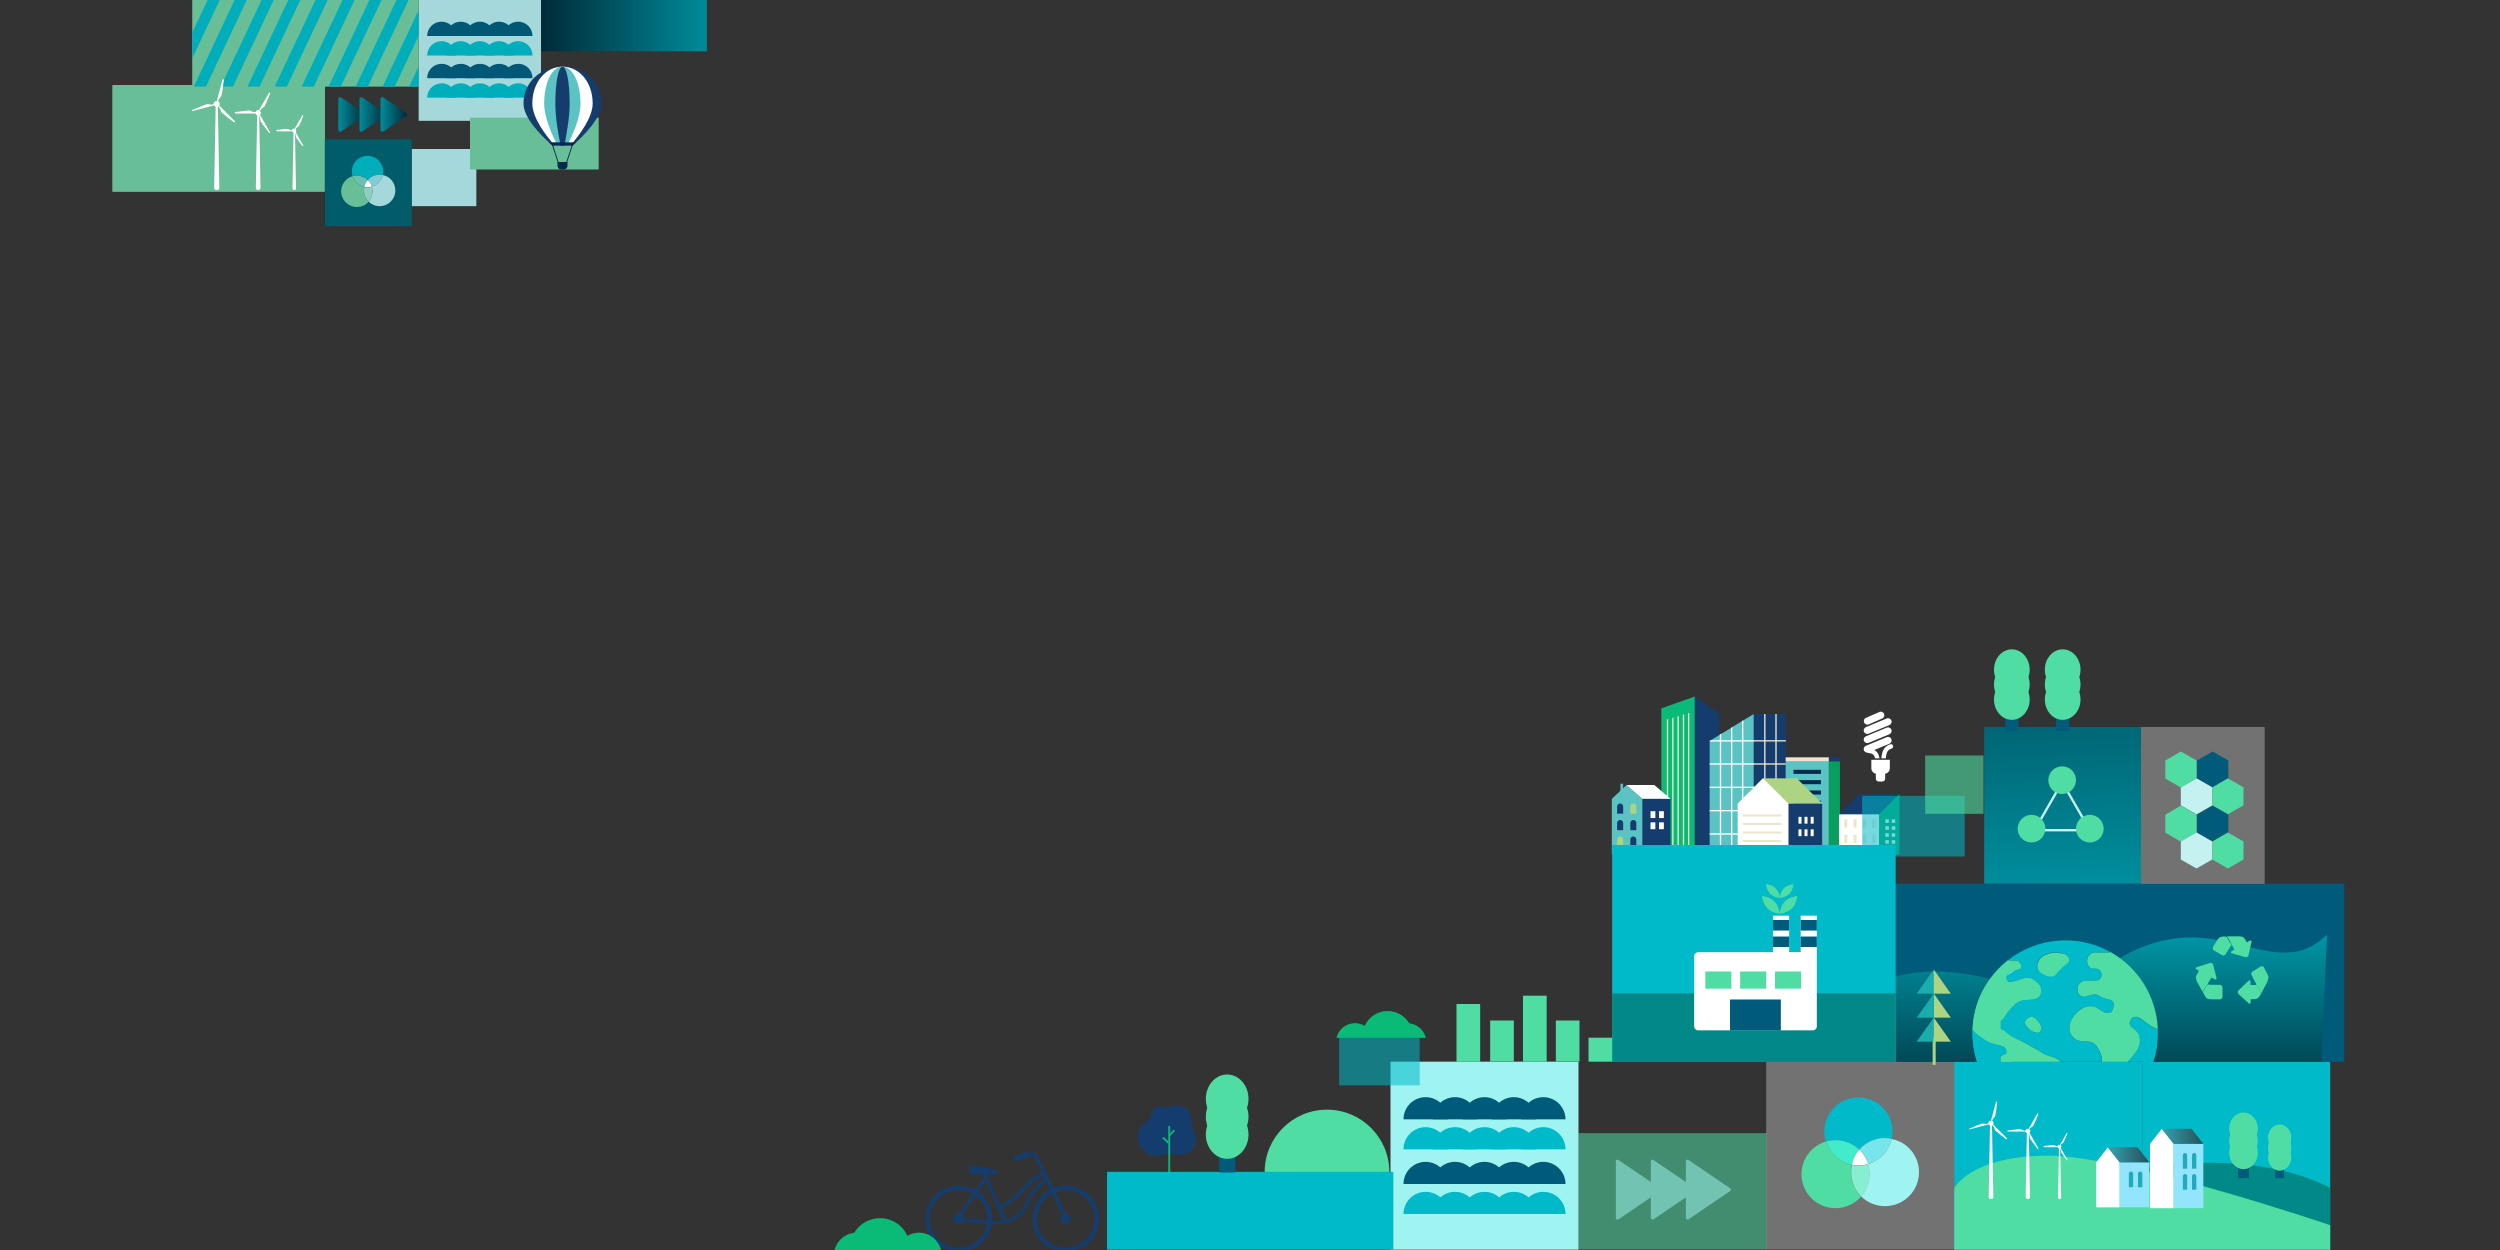 <?xml version="1.0" encoding="utf-8"?>
<!-- Generator: Adobe Illustrator 27.0.1, SVG Export Plug-In . SVG Version: 6.00 Build 0)  -->
<svg version="1.1" id="圖層_1" xmlns="http://www.w3.org/2000/svg" xmlns:xlink="http://www.w3.org/1999/xlink" x="0px" y="0px"
	 width="1500px" height="750px" viewBox="0 0 1500 750" style="enable-background:new 0 0 1500 750;" xml:space="preserve">
<rect x="0" y="0" width="1500" height="750" fill="#333333" stroke="none"/>
<style type="text/css">
	.st0{fill:#68BE96;}
	.st1{fill:url(#SVGID_1_);}
	.st2{fill:url(#SVGID_00000047040478185729924720000014017177129617617570_);}
	.st3{fill:url(#SVGID_00000086649333397261100910000006752731400541143699_);}
	.st4{fill:#A5D8DA;}
	.st5{fill:#005876;}
	.st6{fill:#00AEBB;}
	.st7{fill:url(#SVGID_00000021119426027493681870000012980874775285231548_);}
	.st8{fill:#6AC1B1;}
	.st9{fill:#82CCD6;}
	.st10{fill:#FFFFFF;}
	.st11{fill:#90CEBC;}
	.st12{clip-path:url(#XMLID_00000058559665776737961150000004522381494600075157_);}
	.st13{fill:url(#SVGID_00000005969507427923320760000011445443950420441737_);}
	.st14{fill:#143C6D;}
	.st15{fill:#0ABB77;}
	.st16{fill:#5BC3C4;}
	.st17{fill:#002A4F;}
	.st18{fill:none;stroke:#002A4F;stroke-width:0.533;stroke-miterlimit:10;}
	.st19{fill:#EDE6CE;}
	.st20{fill:#079E60;}
	.st21{fill:none;stroke:#002A4F;stroke-width:2.416;stroke-linejoin:round;stroke-miterlimit:10;}
	.st22{fill:#ADD483;}
	.st23{opacity:0.31;fill:#FFFFFF;}
	.st24{fill:#00B9C9;}
	.st25{fill:#008987;}
	.st26{fill:#4FDDA4;}
	.st27{fill:url(#SVGID_00000033357027454605952480000002589593089189140661_);}
	.st28{opacity:0.53;fill:#4FDDA4;}
	.st29{fill:#9FF3F0;}
	
		.st30{clip-path:url(#XMLID_00000119095382837956412760000012091922813892098468_);fill:url(#SVGID_00000075144002358753730520000003474842306020107415_);}
	.st31{clip-path:url(#XMLID_00000119095382837956412760000012091922813892098468_);}
	.st32{fill:#20D6B7;}
	.st33{fill:#87F0FD;}
	.st34{clip-path:url(#XMLID_00000057128439165662609720000006316246010768118951_);fill:#008987;}
	.st35{fill-rule:evenodd;clip-rule:evenodd;fill:#FFFFFF;}
	.st36{opacity:0.53;}
	.st37{fill:#93E4FD;}
	.st38{fill:url(#SVGID_00000005228102554004424960000012305412991530651309_);}
	.st39{fill:#20AABB;}
	.st40{fill:url(#SVGID_00000086651070305518344080000006594456280257590184_);}
	.st41{fill:#005B7A;}
	.st42{clip-path:url(#XMLID_00000083070073502892248790000014375412702370518959_);fill:#005B7A;}
	.st43{clip-path:url(#XMLID_00000070098663718928967640000009905948130110343064_);fill:#005B7A;}
	.st44{fill:#C5F2F1;}
	.st45{opacity:0.54;fill:#00B9C9;}
	.st46{opacity:0.6;fill:#4FDDA4;}
	.st47{fill:none;stroke:#C5F2F1;stroke-width:1.438;stroke-miterlimit:10;}
	.st48{fill:#42EBC9;}
	.st49{fill:#77E5EC;}
	.st50{fill:#87EED0;}
	.st51{fill:#1AADAD;}
</style>
<g>
	<rect x="67.4" y="51" class="st0" width="127.6" height="64.1"/>
</g>
<g>
	
		<linearGradient id="SVGID_1_" gradientUnits="userSpaceOnUse" x1="6013.729" y1="136.887" x2="6029.664" y2="136.887" gradientTransform="matrix(-1 0 0 -1 6232.716 205.67)">
		<stop  offset="0" style="stop-color:#002A37"/>
		<stop  offset="1" style="stop-color:#008B9A"/>
	</linearGradient>
	<path class="st1" d="M218.5,67.8l-13.7-9.3c-0.8-0.5-1.8,0-1.8,0.9l0,18.6c0,0.9,1,1.4,1.8,0.9l13.7-9.3
		C219.2,69.3,219.2,68.3,218.5,67.8z"/>
	
		<linearGradient id="SVGID_00000058547664191259405510000017385889235441206921_" gradientUnits="userSpaceOnUse" x1="6001.05" y1="136.887" x2="6016.985" y2="136.887" gradientTransform="matrix(-1 0 0 -1 6232.716 205.67)">
		<stop  offset="0" style="stop-color:#002A37"/>
		<stop  offset="1" style="stop-color:#008B9A"/>
	</linearGradient>
	<path style="fill:url(#SVGID_00000058547664191259405510000017385889235441206921_);" d="M231.2,67.8l-13.7-9.3
		c-0.8-0.5-1.8,0-1.8,0.9v18.6c0,0.9,1,1.4,1.8,0.9l13.7-9.3C231.8,69.3,231.8,68.3,231.2,67.8z"/>
	
		<linearGradient id="SVGID_00000053547376580195167240000002293015509279146895_" gradientUnits="userSpaceOnUse" x1="5988.372" y1="136.887" x2="6004.307" y2="136.887" gradientTransform="matrix(-1 0 0 -1 6232.716 205.67)">
		<stop  offset="0" style="stop-color:#002A37"/>
		<stop  offset="1" style="stop-color:#008B9A"/>
	</linearGradient>
	<path style="fill:url(#SVGID_00000053547376580195167240000002293015509279146895_);" d="M243.8,67.8l-13.7-9.3
		c-0.8-0.5-1.8,0-1.8,0.9l0,18.6c0,0.9,1,1.4,1.8,0.9l13.7-9.3C244.5,69.3,244.5,68.3,243.8,67.8z"/>
</g>
<g>
	<rect x="251.2" y="-0.9" class="st4" width="73.4" height="73.4"/>
	<g>
		<g>
			<path class="st5" d="M273.6,21.6h-17.3c0-4.8,3.9-8.6,8.6-8.6C269.7,13,273.6,16.9,273.6,21.6z"/>
			<path class="st5" d="M285.1,21.6h-17.3c0-4.8,3.9-8.6,8.6-8.6C281.2,13,285.1,16.9,285.1,21.6z"/>
			<path class="st5" d="M296.6,21.6h-17.3c0-4.8,3.9-8.6,8.6-8.6C292.7,13,296.6,16.9,296.6,21.6z"/>
			<path class="st5" d="M308.1,21.6h-17.3c0-4.8,3.9-8.6,8.6-8.6C304.2,13,308.1,16.9,308.1,21.6z"/>
			<path class="st5" d="M319.5,21.6h-17.3c0-4.8,3.9-8.6,8.6-8.6C315.7,13,319.5,16.9,319.5,21.6z"/>
		</g>
		<g>
			<path class="st6" d="M273.6,33.3h-17.3c0-4.8,3.9-8.6,8.6-8.6C269.7,24.7,273.6,28.6,273.6,33.3z"/>
			<path class="st6" d="M285.1,33.3h-17.3c0-4.8,3.9-8.6,8.6-8.6C281.2,24.7,285.1,28.6,285.1,33.3z"/>
			<path class="st6" d="M296.6,33.3h-17.3c0-4.8,3.9-8.6,8.6-8.6C292.7,24.7,296.6,28.6,296.6,33.3z"/>
			<path class="st6" d="M308.1,33.3h-17.3c0-4.8,3.9-8.6,8.6-8.6C304.2,24.7,308.1,28.6,308.1,33.3z"/>
			<path class="st6" d="M319.5,33.3h-17.3c0-4.8,3.9-8.6,8.6-8.6C315.7,24.7,319.5,28.6,319.5,33.3z"/>
		</g>
		<g>
			<path class="st5" d="M273.6,46.9h-17.3c0-4.8,3.9-8.6,8.6-8.6C269.7,38.2,273.6,42.1,273.6,46.9z"/>
			<path class="st5" d="M285.1,46.9h-17.3c0-4.8,3.9-8.6,8.6-8.6C281.2,38.2,285.1,42.1,285.1,46.9z"/>
			<path class="st5" d="M296.6,46.9h-17.3c0-4.8,3.9-8.6,8.6-8.6C292.7,38.2,296.6,42.1,296.6,46.9z"/>
			<path class="st5" d="M308.1,46.9h-17.3c0-4.8,3.9-8.6,8.6-8.6C304.2,38.2,308.1,42.1,308.1,46.9z"/>
			<path class="st5" d="M319.5,46.9h-17.3c0-4.8,3.9-8.6,8.6-8.6C315.7,38.2,319.5,42.1,319.5,46.9z"/>
		</g>
		<g>
			<path class="st6" d="M273.6,58.6h-17.3c0-4.8,3.9-8.6,8.6-8.6C269.7,49.9,273.6,53.8,273.6,58.6z"/>
			<path class="st6" d="M285.1,58.6h-17.3c0-4.8,3.9-8.6,8.6-8.6C281.2,49.9,285.1,53.8,285.1,58.6z"/>
			<path class="st6" d="M296.6,58.6h-17.3c0-4.8,3.9-8.6,8.6-8.6C292.7,49.9,296.6,53.8,296.6,58.6z"/>
			<path class="st6" d="M308.1,58.6h-17.3c0-4.8,3.9-8.6,8.6-8.6C304.2,49.9,308.1,53.8,308.1,58.6z"/>
			<path class="st6" d="M319.5,58.6h-17.3c0-4.8,3.9-8.6,8.6-8.6C315.7,49.9,319.5,53.8,319.5,58.6z"/>
		</g>
	</g>
</g>
<rect x="247" y="89.4" class="st4" width="38.8" height="34.3"/>
<g>
	
		<linearGradient id="SVGID_00000175323507126467038810000010362350640449015464_" gradientUnits="userSpaceOnUse" x1="194.892" y1="109.668" x2="246.998" y2="109.668">
		<stop  offset="0" style="stop-color:#002A37"/>
		<stop  offset="0" style="stop-color:#005C69"/>
	</linearGradient>
	
		<rect x="194.9" y="83.6" style="fill:url(#SVGID_00000175323507126467038810000010362350640449015464_);" width="52.1" height="52.1"/>
	<g>
		<path class="st6" d="M229.9,103c0,0.7-0.1,1.4-0.2,2c-0.6-0.1-1.2-0.2-1.9-0.2c-2.8,0-5.4,1.2-7.1,3.2c-1.7-1.7-4-2.7-6.6-2.7
			c-0.9,0-1.8,0.1-2.6,0.4c-0.3-0.9-0.4-1.8-0.4-2.8c0-5.2,4.2-9.4,9.4-9.4C225.7,93.5,229.9,97.8,229.9,103z"/>
		<path class="st0" d="M221.2,121c-1.7,2-4.3,3.2-7.1,3.2c-5.2,0-9.4-4.2-9.4-9.4c0-4.3,2.9-7.9,6.8-9.1c1,3.3,3.7,5.8,7.1,6.5
			c-0.1,0.7-0.2,1.3-0.2,2C218.4,116.9,219.4,119.3,221.2,121z"/>
		<path class="st8" d="M220.7,108.1c-1,1.2-1.8,2.6-2.1,4.1c-3.4-0.7-6.1-3.2-7.1-6.5c0.8-0.2,1.7-0.4,2.6-0.4
			C216.7,105.4,219,106.4,220.7,108.1z"/>
		<path class="st9" d="M229.7,105c-0.7,3.4-3.3,6-6.6,7c-0.5-1.5-1.3-2.9-2.4-4c1.7-2,4.3-3.2,7.1-3.2
			C228.4,104.8,229.1,104.9,229.7,105z"/>
		<path class="st10" d="M223.1,112c-0.8,0.2-1.7,0.4-2.6,0.4c-0.6,0-1.3-0.1-1.9-0.2c0.3-1.6,1.1-3,2.1-4.1
			C221.8,109.1,222.6,110.5,223.1,112z"/>
		<path class="st11" d="M223.5,114.8c0,2.4-0.9,4.5-2.3,6.2c-1.8-1.7-2.8-4.1-2.8-6.7c0-0.7,0.1-1.4,0.2-2c0.6,0.1,1.2,0.2,1.9,0.2
			c0.9,0,1.8-0.1,2.6-0.4C223.4,112.9,223.5,113.8,223.5,114.8z"/>
		<path class="st4" d="M237.2,114.3c0,5.2-4.2,9.4-9.4,9.4c-2.6,0-4.9-1-6.6-2.7c1.4-1.7,2.3-3.8,2.3-6.2c0-1-0.1-1.9-0.4-2.8
			c3.3-1,5.8-3.6,6.6-7C234,105.9,237.2,109.7,237.2,114.3z"/>
	</g>
</g>
<g>
	<defs>
		
			<rect id="XMLID_00000062899387198777753160000003982403116892049342_" x="157.1" y="-42.2" transform="matrix(-1.836970e-16 1 -1 -1.836970e-16 209.034 -157.524)" width="52.4" height="135.9"/>
	</defs>
	<use xlink:href="#XMLID_00000062899387198777753160000003982403116892049342_"  style="overflow:visible;fill:#68BE96;"/>
	<clipPath id="XMLID_00000107564419258969962170000016405572814082221199_">
		<use xlink:href="#XMLID_00000062899387198777753160000003982403116892049342_"  style="overflow:visible;"/>
	</clipPath>
	<g style="clip-path:url(#XMLID_00000107564419258969962170000016405572814082221199_);">
		<polygon class="st6" points="262.6,-18.1 267,-12.1 157.1,221.2 152.7,215.1 		"/>
		<polygon class="st6" points="272.2,-4.8 276.6,1.3 166.8,234.6 162.4,228.5 		"/>
		<polygon class="st6" points="252.8,-31.7 257.2,-25.6 147.3,207.7 142.9,201.6 		"/>
		<polygon class="st6" points="243,-45.3 247.4,-39.2 137.5,194.1 133.1,188 		"/>
		<polygon class="st6" points="233.2,-58.8 237.6,-52.7 127.7,180.6 123.3,174.5 		"/>
		<polygon class="st6" points="223.4,-72.4 227.8,-66.3 117.9,167 113.5,160.9 		"/>
	</g>
	<g style="clip-path:url(#XMLID_00000107564419258969962170000016405572814082221199_);">
		<polygon class="st6" points="178.9,-46.6 183.3,-40.5 73.5,192.7 69.1,186.6 		"/>
		<polygon class="st6" points="188.6,-33.2 193,-27.2 83.2,206.1 78.8,200 		"/>
		<polygon class="st6" points="169.1,-60.2 173.5,-54.1 63.7,179.2 59.3,173.1 		"/>
		<polygon class="st6" points="159.3,-73.7 163.7,-67.7 53.9,165.6 49.5,159.5 		"/>
		<polygon class="st6" points="149.5,-87.3 153.9,-81.2 44.1,152.1 39.7,146 		"/>
		<polygon class="st6" points="139.7,-100.8 144.1,-94.8 34.3,138.5 29.9,132.4 		"/>
	</g>
</g>
<linearGradient id="SVGID_00000026882577922046411600000015869643261691131037_" gradientUnits="userSpaceOnUse" x1="324.705" y1="15.284" x2="424.096" y2="15.284">
	<stop  offset="0" style="stop-color:#002A37"/>
	<stop  offset="1" style="stop-color:#008B9A"/>
</linearGradient>
<rect x="324.7" y="-0.3" style="fill:url(#SVGID_00000026882577922046411600000015869643261691131037_);" width="99.4" height="31.1"/>
<rect x="282" y="70.6" class="st0" width="77.2" height="31.1"/>
<g>
	<g>
		<g>
			<path class="st14" d="M619.5,731.4c0-11,8.9-20,20-20l0,0c11,0,19.9,8.9,19.9,20l0,0c0,11-8.9,19.9-19.9,19.9l0,0
				C628.4,751.4,619.5,742.4,619.5,731.4L619.5,731.4z M622.1,731.4c0,9.6,7.8,17.3,17.3,17.3l0,0c9.6,0,17.3-7.8,17.3-17.3l0,0
				c0-9.6-7.8-17.3-17.3-17.3l0,0C629.8,714.1,622.1,721.8,622.1,731.4L622.1,731.4z"/>
		</g>
		<g>
			<path class="st14" d="M555.2,731.4c0-11,8.9-20,20-20l0,0c11,0,20,8.9,20,20l0,0c0,11-8.9,19.9-20,19.9l0,0
				C564.1,751.3,555.2,742.4,555.2,731.4L555.2,731.4z M557.8,731.4c0,9.6,7.8,17.3,17.3,17.3l0,0c9.6,0,17.3-7.8,17.3-17.3l0,0
				c0-9.6-7.8-17.3-17.3-17.3l0,0C565.5,714,557.8,721.8,557.8,731.4L557.8,731.4z"/>
		</g>
		<g>
			<path class="st14" d="M630.7,714.7c-4.2-8.9-8.8-18.4-9.9-20.2l0,0c-0.4-0.7-1.1-1-2.3-1l0,0c-2.1,0-5,1.2-6.2,1.8l0,0
				c-0.4,0.2-0.6,0.3-0.7,0.3l0,0l-1-1.8c0.1,0,4.2-2.4,7.9-2.4l0,0c1.5,0,3.1,0.5,4,1.9l0,0c1.2,2,5.7,11.4,10,20.3l0,0
				c4.3,9,8.2,17.5,8.2,17.5l0,0l-1.8,0.8C638.9,732.1,634.9,723.6,630.7,714.7L630.7,714.7z M611.6,695.7L611.6,695.7L611.6,695.7
				L611.6,695.7L611.6,695.7L611.6,695.7z"/>
		</g>
		<g>
			<path class="st14" d="M616.6,718.9c-1.8,3.6-3.6,7-6.5,9.5c-2.9,2.5-6.8,4.1-13,4.2c-1.3,0-2.7-0.1-4.2-0.2
				c-9.4-1-14.6-1.5-17-1.7l16.7-23.7l-1.6-1.2l-18.7,26.5l1.7,0.1c0,0,4.6,0.4,18.7,1.9c1.6,0.2,3.1,0.2,4.4,0.2c0,0,0,0,0.1,0
				c6.6,0,11.1-1.8,14.3-4.6c3.2-2.8,5.2-6.5,6.9-10.2c1.9-3.8,5.1-7.1,7.9-9.4c1.1-0.9,2.1-1.7,3-2.2l-1-1.7
				C625.2,708.5,619.5,712.9,616.6,718.9z"/>
		</g>
		<g>
			<polygon class="st14" points="589.8,704.7 591.6,703.9 604.4,733.1 602.5,733.9 589.8,704.7 			"/>
		</g>
		<g>
			<path class="st14" d="M626.5,703.2c-3.1,1.2-8.3,3.8-12.2,8.5c-2.8,3.3-6.1,6.2-8.9,8.2c-1.4,1-2.7,1.8-3.7,2.3
				c-1,0.5-1.9,0.8-2,0.8v2c0.9,0,1.8-0.4,2.9-1c3.4-1.8,8.9-5.8,13.3-11c2.8-3.3,6.3-5.5,9.1-6.8c1-0.5,1.9-0.9,2.6-1.2
				L626.5,703.2z"/>
		</g>
		<polygon class="st14" points="596.9,701.7 581.5,699 582,704.6 599.2,704.6 		"/>
		<g>
			<polygon class="st14" points="608,693.9 616.2,691.1 617.3,694.2 609.1,697 608,693.9 			"/>
		</g>
		<circle class="st14" cx="639.4" cy="731.4" r="3.1"/>
		<path class="st14" d="M578.2,731.4c0,1.7-1.4,3.1-3.1,3.1c-1.7,0-3.1-1.4-3.1-3.1c0-1.7,1.4-3.1,3.1-3.1
			C576.8,728.3,578.2,729.7,578.2,731.4z"/>
	</g>
</g>
<g>
	<g>
		<path class="st14" d="M714.9,672.6c0-0.4,0-0.9,0-1.4c-0.4-4.2-3.8-7.6-8.1-8c-1.6-0.1-3.1,0.1-4.4,0.7c-1.5,0.7-3.2,0.8-4.7,0.3
			c-0.7-0.2-1.4-0.3-2.2-0.3c-2.4,0.2-4.4,2.2-4.7,4.6c0,0,0,0,0,0.1c-0.2,1.7-1.1,3.2-2.5,4.1c-3.6,2.1-5.9,6.1-5.5,10.7
			c0.5,5.5,4.9,9.9,10.4,10.2c1.6,0.1,3.1-0.1,4.4-0.6c2.7-0.9,5.7-0.9,8.5-0.2c1,0.2,2,0.3,3,0.2c4.5-0.4,8.1-4,8.5-8.5
			c0.2-2.1-0.3-4.1-1.3-5.7C715.2,677,714.8,674.8,714.9,672.6z"/>
	</g>
	<g>
		<g>
			<rect x="701" y="675.5" class="st15" width="1.1" height="28"/>
		</g>
		<g>
			
				<rect x="700.8" y="679.2" transform="matrix(0.707 -0.707 0.707 0.707 -274.672 696.327)" class="st15" width="4.7" height="1.1"/>
		</g>
		<g>
			
				<rect x="699.1" y="681.7" transform="matrix(0.707 -0.707 0.707 0.707 -278.816 695.206)" class="st15" width="1.1" height="4.8"/>
		</g>
	</g>
</g>
<g>
	<g>
		<path class="st14" d="M360.9,62.1c0-12.9-10.5-22.1-23.4-22.1c-12.9,0-23.4,9.2-23.4,22.1c0,8.7,10.5,19.2,17.4,25.3h12
			C350.4,81.3,360.9,70.7,360.9,62.1z"/>
		<path class="st10" d="M355.6,62.1c0-12.9-8.1-22.1-18.1-22.1c-10,0-18.1,9.2-18.1,22.1c0,8.7,8.1,19.2,13.5,25.3h9.3
			C347.4,81.3,355.6,70.7,355.6,62.1z"/>
		<path class="st16" d="M348.3,62.1c0-12.9-4.9-22.1-10.9-22.1c-6,0-10.9,9.2-10.9,22.1c0,8.7,4.9,19.2,8.1,25.3h5.6
			C343.5,81.3,348.3,70.7,348.3,62.1z"/>
		<path class="st14" d="M341.8,62.1c0-12.9-1.9-22.1-4.3-22.1c-2.4,0-4.3,9.2-4.3,22.1c0,8.7,1.9,19.2,3.2,25.3h2.2
			C339.8,81.3,341.8,70.7,341.8,62.1z"/>
	</g>
	<path class="st17" d="M338.3,101.7h-1.6c-1.2,0-2.2-1-2.2-2.2v-2.3h6v2.3C340.4,100.8,339.5,101.7,338.3,101.7z"/>
	<path class="st17" d="M331.5,87.4h12c0.7-0.6,1.5-1.3,2.2-2h-16.5C330,86.1,330.8,86.7,331.5,87.4z"/>
	<line class="st18" x1="331.3" y1="86.4" x2="335.4" y2="98.9"/>
	<line class="st18" x1="343.6" y1="86.4" x2="339.5" y2="98.9"/>
</g>
<path class="st15" d="M551.4,739.6c-2.6,0-4.9,0.7-7,1.9c-2.8-6.3-9.1-10.6-16.4-10.6c-6.6,0-12.3,3.5-15.5,8.8
	c-5.8,0.6-10.5,4.9-11.8,10.4h9.3h17.3h10.8h7.8h18.7C563.2,744.1,557.8,739.6,551.4,739.6z"/>
<g>
	<g>
		<g>
			<polygon class="st15" points="1016.9,512.7 996.8,512.7 996.8,425 1016.9,417.9 			"/>
			<polygon class="st14" points="1031.6,512.7 1016.9,512.7 1016.9,417.9 1031.6,428.2 			"/>
		</g>
		<g>
			<g>
				<g>
					<rect x="1000.1" y="431.6" class="st19" width="0.8" height="78.5"/>
				</g>
				<g>
					<rect x="1003.3" y="430.7" class="st19" width="0.8" height="79.4"/>
				</g>
				<g>
					<rect x="1006.5" y="429.8" class="st19" width="0.8" height="80.4"/>
				</g>
				<g>
					<rect x="1009.7" y="428.8" class="st19" width="0.8" height="81.3"/>
				</g>
				<g>
					<rect x="1012.8" y="427.9" class="st19" width="0.8" height="82.3"/>
				</g>
			</g>
		</g>
	</g>
	<g>
		<g>
			<polygon class="st16" points="1052.3,428.4 1052.3,512.7 1025.8,512.7 1025.8,444.5 1026.1,444.4 1026.6,444.1 1031.9,440.8 
				1032.7,440.3 1038.6,436.8 1039.4,436.2 1045.2,432.7 1046,432.2 			"/>
			<rect x="1052.3" y="428.4" class="st14" width="19.2" height="84.4"/>
		</g>
		<polygon class="st10" points="1032.7,440.3 1032.7,512.7 1031.9,512.7 1031.9,440.8 		"/>
		<polygon class="st10" points="1039.4,436.2 1039.4,512.7 1038.6,512.7 1038.6,436.8 		"/>
		<polygon class="st10" points="1046,432.2 1046,512.7 1045.2,512.7 1045.2,432.7 		"/>
		<rect x="1052" y="444.1" class="st19" width="19.5" height="0.8"/>
		<rect x="1052" y="458" class="st19" width="19.5" height="0.8"/>
		<rect x="1052" y="472" class="st19" width="19.5" height="0.8"/>
		<rect x="1052" y="486" class="st19" width="19.5" height="0.8"/>
		<rect x="1052" y="500" class="st19" width="19.5" height="0.8"/>
		<rect x="1058.5" y="428.4" class="st19" width="0.8" height="84.4"/>
		<rect x="1065.2" y="428.4" class="st19" width="0.8" height="84.4"/>
		<polygon class="st10" points="1052.3,444.1 1052.3,444.9 1025.8,444.9 1025.8,444.5 1026.1,444.4 1026.6,444.1 		"/>
		<rect x="1025.8" y="458" class="st10" width="26.5" height="0.8"/>
		<rect x="1025.8" y="472" class="st10" width="26.5" height="0.8"/>
		<rect x="1025.8" y="486" class="st10" width="26.5" height="0.8"/>
		<rect x="1025.8" y="500" class="st10" width="26.5" height="0.8"/>
	</g>
	<g>
		<rect x="1071.4" y="456.7" class="st16" width="25.9" height="56"/>
		
			<rect x="1097.3" y="456.7" transform="matrix(-1 -1.224647e-16 1.224647e-16 -1 2201.262 969.457)" class="st20" width="6.6" height="56"/>
		<rect x="1071.4" y="454.4" class="st19" width="25.9" height="2.4"/>
		
			<rect x="1097.3" y="454.4" transform="matrix(-1 -1.224647e-16 1.224647e-16 -1 2201.262 911.122)" class="st14" width="6.6" height="2.4"/>
		<g>
			<line class="st21" x1="1076.1" y1="463.1" x2="1092.6" y2="463.1"/>
			<line class="st21" x1="1076.1" y1="469.3" x2="1092.6" y2="469.3"/>
			<line class="st21" x1="1076.1" y1="475.5" x2="1092.6" y2="475.5"/>
			<line class="st21" x1="1076.1" y1="481.6" x2="1092.6" y2="481.6"/>
			<line class="st21" x1="1076.1" y1="487.8" x2="1092.6" y2="487.8"/>
			<line class="st21" x1="1076.1" y1="494" x2="1092.6" y2="494"/>
			<line class="st21" x1="1076.1" y1="500.2" x2="1092.6" y2="500.2"/>
			<line class="st21" x1="1076.1" y1="506.4" x2="1092.6" y2="506.4"/>
		</g>
	</g>
	<g id="XMLID_325_">
		<g id="XMLID_357_">
			
				<rect id="XMLID_391_" x="972.3" y="470.2" transform="matrix(-1 -1.224647e-16 1.224647e-16 -1 1946.159 945.928)" class="st16" width="1.6" height="5.5"/>
			
				<rect id="XMLID_390_" x="984" y="479.3" transform="matrix(-1 -1.224647e-16 1.224647e-16 -1 1986.275 991.978)" class="st14" width="18.3" height="33.4"/>
			<polygon id="XMLID_389_" class="st16" points="967.1,512.7 985.4,512.7 985.4,479.3 975.9,471 967.1,479.3 			"/>
			<polygon id="XMLID_388_" class="st10" points="975.9,471 992.6,471 1002.3,479.3 985.4,479.3 			"/>
			<g id="XMLID_383_">
				<g id="XMLID_386_">
					<path id="XMLID_387_" class="st22" d="M981.8,483.9v4.3h-3.6v-4.3c0-0.8,0.5-1.4,1.2-1.7c0.2-0.1,0.4-0.1,0.6-0.1
						C981,482.1,981.8,482.9,981.8,483.9z"/>
				</g>
			</g>
			<g id="XMLID_378_">
				<g id="XMLID_381_">
					<path id="XMLID_382_" class="st14" d="M973.9,483.9v4.3h-3.6v-4.3c0-0.8,0.5-1.4,1.2-1.7c0.2-0.1,0.4-0.1,0.6-0.1
						C973.1,482.1,973.9,482.9,973.9,483.9z"/>
				</g>
			</g>
			<g id="XMLID_373_">
				<g id="XMLID_376_">
					<path id="XMLID_377_" class="st14" d="M981.8,493.8v4.3h-3.6v-4.3c0-0.8,0.5-1.4,1.2-1.7c0.2-0.1,0.4-0.1,0.6-0.1
						C981,492,981.8,492.8,981.8,493.8z"/>
				</g>
			</g>
			<g id="XMLID_368_">
				<g id="XMLID_371_">
					<path id="XMLID_372_" class="st14" d="M973.9,493.8v4.3h-3.6v-4.3c0-0.8,0.5-1.4,1.2-1.7c0.2-0.1,0.4-0.1,0.6-0.1
						C973.1,492,973.9,492.8,973.9,493.8z"/>
				</g>
			</g>
			<g id="XMLID_363_">
				<g id="XMLID_366_">
					<path id="XMLID_367_" class="st14" d="M981.8,503.7v4.3h-3.6v-4.3c0-0.8,0.5-1.4,1.2-1.7c0.2-0.1,0.4-0.1,0.6-0.1
						C981,501.9,981.8,502.7,981.8,503.7z"/>
				</g>
			</g>
			<g id="XMLID_358_">
				<g id="XMLID_361_">
					<path id="XMLID_362_" class="st22" d="M973.9,503.7v4.3h-3.6v-4.3c0-0.8,0.5-1.4,1.2-1.7c0.2-0.1,0.4-0.1,0.6-0.1
						C973.1,501.9,973.9,502.7,973.9,503.7z"/>
				</g>
			</g>
		</g>
		<g id="XMLID_350_">
			
				<rect id="XMLID_351_" x="989.7" y="487.3" transform="matrix(-1.836970e-16 1 -1 -1.836970e-16 1480.508 -502.974)" class="st10" width="4.1" height="2.9"/>
		</g>
		<g id="XMLID_345_">
			
				<rect id="XMLID_346_" x="994.8" y="487.3" transform="matrix(-1.836970e-16 1 -1 -1.836970e-16 1485.607 -508.073)" class="st10" width="4.1" height="2.9"/>
		</g>
		<g id="XMLID_340_">
			
				<rect id="XMLID_341_" x="989.7" y="494" transform="matrix(-1.836970e-16 1 -1 -1.836970e-16 1487.204 -496.278)" class="st10" width="4.1" height="2.9"/>
		</g>
		<g id="XMLID_335_">
			
				<rect id="XMLID_336_" x="994.8" y="494" transform="matrix(-1.836970e-16 1 -1 -1.836970e-16 1492.303 -501.377)" class="st10" width="4.1" height="2.9"/>
		</g>
	</g>
	<g>
		<polygon class="st22" points="1042.6,482.2 1093.4,482.2 1078.1,467 1057.8,467 		"/>
		<polygon class="st10" points="1073.1,482.2 1057.8,467 1042.6,482.2 1042.6,482.2 1042.6,482.2 1042.6,482.2 1042.6,482.2 
			1042.6,512.7 1093.4,512.7 1093.4,482.2 		"/>
		<rect x="1073.1" y="482.2" class="st14" width="20.3" height="30.5"/>
		<g>
			<g>
				<g>
					<rect x="1086.4" y="490.1" class="st10" width="1.8" height="4.1"/>
				</g>
			</g>
			<g>
				<g>
					<rect x="1082.7" y="490.1" class="st10" width="1.8" height="4.1"/>
				</g>
			</g>
			<g>
				<g>
					<rect x="1079.1" y="490.1" class="st10" width="1.8" height="4.1"/>
				</g>
			</g>
			<g>
				<g>
					<rect x="1086.4" y="497.6" class="st10" width="1.8" height="4.1"/>
				</g>
			</g>
			<g>
				<g>
					<rect x="1082.7" y="497.6" class="st10" width="1.8" height="4.1"/>
				</g>
			</g>
			<g>
				<g>
					<rect x="1079.1" y="497.6" class="st10" width="1.8" height="4.1"/>
				</g>
			</g>
		</g>
		<rect x="1045.7" y="488.6" class="st19" width="23.2" height="1.3"/>
		<rect x="1045.7" y="493.7" class="st19" width="23.2" height="1.3"/>
		<rect x="1045.7" y="498.9" class="st19" width="23.2" height="1.3"/>
		<rect x="1045.7" y="504" class="st19" width="23.2" height="1.3"/>
	</g>
	<g>
		<rect x="1103.4" y="488.5" class="st10" width="24.2" height="24.2"/>
		<polygon class="st14" points="1103.4,488.5 1115.5,476.4 1139.7,476.4 1127.6,488.5 		"/>
		<polygon class="st20" points="1139.7,476.4 1139.7,512.7 1127.6,512.7 1127.6,488.3 		"/>
		<g>
			<g>
				<g>
					
						<rect x="1135" y="491.6" transform="matrix(6.123234e-17 -1 1 6.123234e-17 643.429 1628.746)" class="st10" width="2.1" height="2.1"/>
				</g>
			</g>
			<g>
				<g>
					
						<rect x="1135" y="495.8" transform="matrix(6.123234e-17 -1 1 6.123234e-17 639.267 1632.908)" class="st10" width="2.1" height="2.1"/>
				</g>
			</g>
			<g>
				<g>
					
						<rect x="1135" y="499.9" transform="matrix(6.123234e-17 -1 1 6.123234e-17 635.104 1637.071)" class="st10" width="2.1" height="2.1"/>
				</g>
			</g>
			<g>
				<g>
					
						<rect x="1135" y="504.1" transform="matrix(6.123234e-17 -1 1 6.123234e-17 630.942 1641.233)" class="st10" width="2.1" height="2.1"/>
				</g>
			</g>
			<g>
				<g>
					
						<rect x="1131.2" y="491.6" transform="matrix(6.123234e-17 -1 1 6.123234e-17 639.602 1624.919)" class="st10" width="2.1" height="2.1"/>
				</g>
			</g>
			<g>
				<g>
					
						<rect x="1131.2" y="495.8" transform="matrix(6.123234e-17 -1 1 6.123234e-17 635.44 1629.081)" class="st10" width="2.1" height="2.1"/>
				</g>
			</g>
			<g>
				<g>
					
						<rect x="1131.2" y="499.9" transform="matrix(6.123234e-17 -1 1 6.123234e-17 631.277 1633.244)" class="st10" width="2.1" height="2.1"/>
				</g>
			</g>
			<g>
				<g>
					
						<rect x="1131.2" y="504.1" transform="matrix(6.123234e-17 -1 1 6.123234e-17 627.115 1637.406)" class="st10" width="2.1" height="2.1"/>
				</g>
			</g>
		</g>
		<g>
			<rect x="1106.5" y="491.6" class="st19" width="1.9" height="5"/>
			<rect x="1112.1" y="491.6" class="st19" width="1.9" height="5"/>
			<rect x="1117.7" y="491.6" class="st19" width="1.9" height="5"/>
			<rect x="1123.3" y="491.6" class="st19" width="1.9" height="5"/>
		</g>
		<g>
			<rect x="1106.5" y="500.8" class="st19" width="1.9" height="5"/>
			<rect x="1112.1" y="500.8" class="st19" width="1.9" height="5"/>
			<rect x="1117.7" y="500.8" class="st19" width="1.9" height="5"/>
			<rect x="1123.3" y="500.8" class="st19" width="1.9" height="5"/>
		</g>
	</g>
	<g>
		<g>
			<g>
				<g>
					<path class="st10" d="M1118.4,444.6c-0.5-1.1,0.1-2.4,1.1-2.8l0,0l12.5-5.2c1.1-0.5,2.4,0.1,2.8,1.1l0,0
						c0.5,1.1-0.1,2.4-1.1,2.8l0,0l-12.5,5.2c-0.3,0.1-0.6,0.2-0.8,0.2l0,0C1119.6,445.9,1118.8,445.4,1118.4,444.6L1118.4,444.6z"
						/>
				</g>
				<g>
					<path class="st10" d="M1118.4,439.1c-0.5-1.1,0.1-2.4,1.1-2.8l0,0l12.5-5.2c1.1-0.5,2.4,0.1,2.8,1.1l0,0
						c0.5,1.1-0.1,2.4-1.1,2.8l0,0l-12.5,5.2c-0.3,0.1-0.6,0.2-0.8,0.2l0,0C1119.6,440.4,1118.8,439.9,1118.4,439.1L1118.4,439.1z"
						/>
				</g>
				<g>
					<path class="st10" d="M1118.5,433.5c-0.5-1.1,0-2.4,1.1-2.8l0,0l8-3.5c1.1-0.5,2.4,0,2.8,1.1l0,0c0.5,1.1,0,2.4-1.1,2.8l0,0
						l-8,3.5c-0.3,0.1-0.6,0.2-0.9,0.2l0,0C1119.6,434.8,1118.8,434.3,1118.5,433.5L1118.5,433.5z"/>
				</g>
				<g>
					<path class="st10" d="M1118.4,450.3c-0.5-1.1,0.1-2.4,1.1-2.8l0,0l12.5-5.2c1.1-0.5,2.4,0.1,2.8,1.1l0,0
						c0.5,1.1-0.1,2.4-1.1,2.8l0,0l-12.5,5.2c-0.3,0.1-0.6,0.2-0.8,0.2l0,0C1119.6,451.6,1118.8,451.1,1118.4,450.3L1118.4,450.3z"
						/>
				</g>
				<g>
					<path class="st10" d="M1126.6,451.8c-1-1.5-2.8-2.5-5.1-2.7c-0.7-0.1-1.4,0.4-1.5,1.2c-0.1,0.7,0.5,1.4,1.2,1.5
						c1.9,0.2,2.7,0.8,3.2,1.5c0.3,0.4,0.5,1,0.6,1.7h2.7C1127.5,453.9,1127.2,452.8,1126.6,451.8z"/>
				</g>
				<g>
					<path class="st10" d="M1135.8,447.4c-0.2-0.7-1-1.1-1.7-0.8v0c-2.5,0.8-4,2.7-4.6,4.6c-0.4,1.3-0.6,2.6-0.7,3.8h2.7
						c0.1-1.1,0.2-2.1,0.5-3c0.5-1.4,1.2-2.3,3-2.9C1135.7,448.9,1136.1,448.1,1135.8,447.4z"/>
				</g>
				<g>
					<g>
						<path class="st10" d="M1122.8,455.9v5c0,1.9,1.5,3.4,3.4,3.4h4.3c1.9,0,3.4-1.5,3.4-3.4v-5H1122.8z"/>
					</g>
					<g>
						<path class="st10" d="M1125.5,462.3v4.9c0,1,0.8,1.7,1.7,1.7h2.2c1,0,1.7-0.8,1.7-1.7v-4.9H1125.5z"/>
					</g>
				</g>
			</g>
		</g>
	</g>
</g>
<path class="st15" d="M813,613.9c2.1,0,4.1,0.6,5.8,1.6c2.4-5.2,7.6-8.9,13.8-8.9c5.5,0,10.3,3,13,7.4c4.8,0.5,8.8,4.1,9.9,8.7h-7.8
	h-14.5h-9h-6.6h-15.7C803.1,617.6,807.6,613.9,813,613.9z"/>
<rect x="1059.7" y="634.9" class="st23" width="114.8" height="114.8"/>
<rect x="1172.6" y="637" class="st24" width="112.8" height="112.8"/>
<rect x="1285.3" y="637" class="st24" width="112.8" height="112.8"/>
<path class="st25" d="M1398.1,712.8c0,0-25.2-15.1-71.3-15.1s-152.2,20.9-152.2,20.9v31.2h223.5V712.8z"/>
<path class="st26" d="M1172.6,712.8c0,0,9.9-19.4,56.4-19.4s169.1,41.7,169.1,41.7v14.7h-225.5V712.8z"/>
<linearGradient id="SVGID_00000060718529090394543560000011138800865825498509_" gradientUnits="userSpaceOnUse" x1="1227.461" y1="292.114" x2="1240.79" y2="544.016">
	<stop  offset="0" style="stop-color:#002B38"/>
	<stop  offset="1" style="stop-color:#0093A3"/>
</linearGradient>
<rect x="1190.5" y="436.2" style="fill:url(#SVGID_00000060718529090394543560000011138800865825498509_);" width="94.1" height="94.1"/>
<rect x="947.1" y="679.9" class="st28" width="112.8" height="69.8"/>
<rect x="834.3" y="637" class="st29" width="112.8" height="112.8"/>
<g>
	<defs>
		<rect id="XMLID_00000135682122467138357940000005888263147772306100_" x="1102.5" y="530.2" width="304.1" height="106.9"/>
	</defs>
	<use xlink:href="#XMLID_00000135682122467138357940000005888263147772306100_"  style="overflow:visible;fill:#005B7A;"/>
	<clipPath id="XMLID_00000094575779845260152470000005628827503248333449_">
		<use xlink:href="#XMLID_00000135682122467138357940000005888263147772306100_"  style="overflow:visible;"/>
	</clipPath>
	
		<linearGradient id="SVGID_00000142145957407733661450000005994182413515827105_" gradientUnits="userSpaceOnUse" x1="1246.849" y1="665.943" x2="1246.849" y2="563.472">
		<stop  offset="0" style="stop-color:#002B38"/>
		<stop  offset="1" style="stop-color:#0093A3"/>
	</linearGradient>
	
		<path style="clip-path:url(#XMLID_00000094575779845260152470000005628827503248333449_);fill:url(#SVGID_00000142145957407733661450000005994182413515827105_);" d="
		M1106.6,603.3c0,0,18.6-20.3,53.6-20.4c34.9-0.1,60.2,15.9,77.2,12.3c17.1-3.6,33.2-28.3,69.6-32.3s64.1,23,89.2-2.2l-3.9,89.2
		h-294.7l0.9-45.8L1106.6,603.3"/>
	<g style="clip-path:url(#XMLID_00000094575779845260152470000005628827503248333449_);">
		<g>
			<g id="_03-eco_earth_00000034079567438032251860000014030973991045963431_">
				<path class="st24" d="M1236.5,571.8c-3.7-0.8-7.7-0.2-10.9,1.8c-1.6,1.2-2.7,2.8-3.2,4.7c-0.4,1.9,0.3,3.8,1.7,5
					c0.9,0.7,2,1.3,3,1.7c1.3,0.7,2.8,1,4.2,0.8c0.8-0.2,1.6-0.7,2.2-1.3c0.6-0.6,1-1.2,1.5-1.9c1.6-1.7,3.4-3.2,5.2-4.7
					c0.6-0.5,1-1.1,1.3-1.8c0.1-0.7-0.1-1.4-0.6-2c-0.4-0.7-1-1.3-1.7-1.7C1238.4,572.2,1237.5,571.9,1236.5,571.8z M1257.2,571.5
					c-2.7-0.1-4.9,2-5,4.7c0,1.2,0.3,2.4,0.9,3.5c0.7,1,1.8,1.6,3,1.5h1.2c2,0,3.6,1.6,3.6,3.6c0,2-1.6,3.6-3.6,3.6h-6
					c-2.7,0-4.8,2.2-4.8,4.8v0.9c0,2.2,1.7,3.9,3.9,3.9c0,0,0,0,0,0c0.5,0,1-0.1,1.5-0.3c1.4-0.6,2.8-0.9,4.3-1.1c0.5,0,1,0,1.5,0.1
					c2.1,0.4,1.7,1,3.6,1.8c1.5,0.5,3,1,4.5,1.3c1.4,0.4,2.4,1.6,2.4,3.1c0,1-0.3,1.9-0.7,2.8c-0.3,0.9-0.9,1.6-1.7,2h-2.4
					c-2.3-0.5-4.7-3.1-7-3.7c-4.6-1.2-9.5,1.8-12.2,5.6c-1.7,2.3-2.6,5.1-2.6,8c0.2,3,2.1,5.5,4.8,6.6c3.1,1.1,6.9,0,9.7,1.7
					c1.4,1,2.4,2.3,3.1,3.9c1,1.8,1.7,3.7,1.9,5.7c0.2,3.1-1.7,7.7-3,11.9c-0.7,2.7,0.9,5.4,3.5,6.1c0.5,0.1,1,0.2,1.5,0.2
					c1.1,0,2.3-0.3,3.2-1c3.9-2.9,5.5-9.1,8.3-13c2.2-3.1,5.1-5.8,7.2-9c2.3-3.1,2.7-7.2,1-10.7c-1.2-1.4-2.6-2.6-4.1-3.7
					c-0.7-0.7-1-1.6-1-2.5c0-2,1.6-3.5,3.6-3.6h0.3c0.6,0,1.2,0.1,1.8,0.5c4,2.3,6.5,5.6,11.2,6.8c0,0.8,0.1,1.6,0.1,2.4
					c0,30.7-24.9,55.6-55.6,55.6c-30.7,0-55.6-24.9-55.6-55.6c0-0.7,0-1.4,0-2.1c1.6,1.9,3.5,3.6,5.6,4.9c1.3,1,2.7,1.9,4.2,2.6
					c2.6,1.2,5.6,1.4,8.3,2.5c0.7,0.2,1.3,0.7,1.7,1.3c0.5,0.8,0.6,1.8,0.4,2.8c-0.2,0.7-3.3,1.7-3.3,2.4c0,2.4,0,2.5,0,4.8
					c0,1.5,3.5,2.5,4.6,3.6c1.3,1.2,2.5,2.3,3.8,3.5c1,0.9,2.1,1.3,3.1,2.2c2,2,3.7,4.3,4.9,6.9c1,2,2.3,3.8,3.8,5.4
					c0.7,0.7,1.4,1.3,2.2,1.9c0.7,0.5,1.4,0.7,2.2,0.7c1.2-0.1,2.3-0.7,3-1.7c0.8-0.9,1.3-2,1.4-3.2v-7.2c0.9-0.9,1.8-1.8,2.5-2.9
					c1-1.2,0.9-2.8,1.6-4.2c0.9-1.9,3.1-2.3,3.1-4.9c0.1-1.9-1.1-3.6-2.9-4.1c-1.6-0.8-3.4-1.1-5-1.8c-2-0.8-4-1.9-5.8-3.1
					c-4.3-2.6-8.6-4.9-13.1-7c-2.7-1.3-5.1-2.9-7.3-4.9c-0.6-0.5-1.3-0.8-2-1v-4.8c0.9-0.5,1.7-1.2,2.2-2.1c0.6-0.9,1.2-1.7,1.7-2.7
					c1.5-2,3.2-3.8,5.1-5.6c1.9-1.4,4.2-2.2,6.6-2.1c1.1-0.1,2.5-0.1,3.8-0.3c2.4-0.3,4.7-1.9,4.7-4.2v-2.4c-0.2-2.1-1.3-2.7-3-4.2
					c-1-1-2.3-1.8-3.7-2.2c-2.2-0.2-4.4,0.2-6.3,1.1c-1.7,0.6-3.5,1-5.3,1.4c-1.5,0.2-2.3-1.2-2.4-2.5c-0.1-1,0.4-2,1.3-2.6
					c1-0.7,2.2-1.2,3.3-1.5l4.1-1.5v-2.4c0-0.8-1.9-1.8-2.4-2.4h-4.8l-0.3-0.4c17.5-13.6,41.5-15.5,60.9-4.8l-0.2,0.4H1257.2z
					 M1224.4,618.6c0.5-1.3,0.3-2.8-0.3-4c-0.8-1.7-2.1-3.1-3.7-4.1c-1.7-1.1-3.3,0-4.4,1.4c-0.6,0.5-0.9,1.3-0.9,2.1
					c0.1,0.5,0.3,1,0.7,1.4c0.5,0.7,1.1,1.4,1.7,2.1c1.3,1.1,2.8,1.9,4.4,2.2c0.6,0.2,1.2,0.2,1.8-0.1
					C1224,619.4,1224.3,619,1224.4,618.6z"/>
				<path class="st26" d="M1239.3,572.6c0.7,0.4,1.3,1,1.7,1.7c0.4,0.6,0.6,1.3,0.6,2c-0.2,0.7-0.7,1.3-1.3,1.8
					c-1.8,1.4-3.6,3-5.2,4.7c-0.5,0.6-0.9,1.3-1.5,1.9c-0.6,0.7-1.3,1.1-2.2,1.3c-1.5,0.2-2.9-0.1-4.2-0.8c-1.1-0.4-2.1-1-3-1.7
					c-1.5-1.2-2.1-3.2-1.7-5c0.5-1.9,1.6-3.6,3.2-4.7c3.3-2,7.2-2.7,10.9-1.8C1237.5,571.9,1238.4,572.2,1239.3,572.6z"/>
				<path class="st26" d="M1205.4,576.3h4.8c0.6,0.6,2.4,1.6,2.4,2.4v2.4l-4.1,1.5c-1.2,0.3-2.3,0.8-3.3,1.5
					c-0.9,0.6-1.3,1.6-1.3,2.6c0.1,1.3,0.9,2.8,2.4,2.5c1.8-0.3,3.6-0.8,5.3-1.4c2-0.9,4.2-1.3,6.3-1.1c1.4,0.4,2.7,1.2,3.7,2.2
					c1.7,1.5,2.8,2.1,3,4.2v2.4c0,2.3-2.4,3.9-4.7,4.2c-1.3,0.2-2.7,0.2-3.8,0.3c-2.4-0.1-4.7,0.7-6.6,2.1c-1.8,1.7-3.6,3.6-5.1,5.6
					c-0.5,0.9-1.1,1.8-1.7,2.7c-0.5,0.9-1.3,1.6-2.2,2.1v4.8c0.7,0.2,1.4,0.6,2,1c2.2,2,4.7,3.6,7.3,4.9c4.5,2.1,8.9,4.5,13.1,7
					c1.8,1.2,3.8,2.3,5.8,3.1c1.7,0.6,3.5,1,5,1.8c1.8,0.5,3,2.2,2.9,4.1c0,2.5-2.3,3-3.1,4.9c-0.7,1.4-0.6,3-1.6,4.2
					c-0.8,1-1.6,2-2.5,2.9v7.2c-0.1,1.2-0.6,2.3-1.4,3.2c-0.7,0.9-1.8,1.6-3,1.7c-0.8,0-1.6-0.2-2.2-0.7c-0.8-0.6-1.5-1.2-2.2-1.9
					c-1.5-1.6-2.8-3.5-3.8-5.4c-1.2-2.6-2.9-4.9-4.9-6.9c-1-0.8-2.1-1.3-3.1-2.2c-1.3-1.2-2.5-2.3-3.8-3.5c-1.1-1-4.6-2.1-4.6-3.6
					c0-2.3,0-2.4,0-4.8c0-0.7,3.1-1.7,3.3-2.4c0.3-0.9,0.1-1.9-0.4-2.8c-0.4-0.6-1-1.1-1.7-1.3c-2.7-1.1-5.7-1.3-8.3-2.5
					c-1.5-0.7-2.9-1.6-4.2-2.6c-2.1-1.3-4-3-5.6-4.9c0.6-16.4,8.4-31.7,21.4-41.8L1205.4,576.3z"/>
				<path class="st26" d="M1224.1,614.6c0.7,1.2,0.8,2.7,0.3,4c-0.1,0.4-0.4,0.7-0.8,0.9c-0.6,0.3-1.2,0.3-1.8,0.1
					c-1.7-0.3-3.2-1.1-4.4-2.2c-0.6-0.6-1.2-1.3-1.7-2.1c-0.3-0.4-0.6-0.9-0.7-1.4c0-0.8,0.3-1.6,0.9-2.1c1.1-1.3,2.8-2.4,4.4-1.4
					C1222,611.5,1223.3,612.9,1224.1,614.6z"/>
				<path class="st26" d="M1294.7,617.4c-4.6-1.2-7.2-4.4-11.2-6.8c-0.5-0.3-1.1-0.5-1.8-0.5h-0.3c-2,0-3.5,1.6-3.6,3.6
					c0,0.9,0.3,1.8,1,2.5c1.5,1.1,2.9,2.3,4.1,3.7c1.7,3.5,1.3,7.6-1,10.7c-2,3.2-5,5.9-7.2,9c-2.9,4-4.4,10.1-8.3,13
					c-0.9,0.7-2,1-3.2,1c-2.7,0.1-5.1-2-5.2-4.7c0-0.5,0-1,0.2-1.5c1.3-4.2,3.2-8.7,3-11.9c-0.2-2-0.9-4-1.9-5.7
					c-0.7-1.5-1.7-2.9-3.1-3.9c-2.8-1.7-6.6-0.6-9.7-1.7c-2.7-1.1-4.6-3.7-4.8-6.6c-0.1-2.9,0.8-5.7,2.6-8c2.7-3.8,7.6-6.8,12.2-5.6
					c2.3,0.6,4.6,3.2,7,3.7h2.4c0.8-0.4,1.5-1.1,1.7-2c0.4-0.9,0.6-1.8,0.7-2.8c0-1.5-1-2.7-2.4-3.1c-1.5-0.3-3-0.8-4.5-1.3
					c-1.9-0.8-1.5-1.4-3.6-1.8c-0.5-0.1-1-0.2-1.5-0.1c-1.5,0.2-2.9,0.5-4.3,1.1c-0.5,0.2-1,0.3-1.5,0.3c-2.2,0-3.9-1.7-3.9-3.9
					c0,0,0,0,0,0v-0.9c0-2.7,2.2-4.8,4.8-4.8h6c2,0,3.6-1.6,3.6-3.6c0-2-1.6-3.6-3.6-3.6h-1.2c-1.2,0.1-2.3-0.5-3-1.5
					c-0.6-1-1-2.3-0.9-3.5c0.1-2.7,2.3-4.8,5-4.7h8.6l0.2-0.4C1283,580.5,1293.9,598,1294.7,617.4z"/>
				<path class="st24" d="M1269.9,648.4c-0.9,1.6-2.1,3-3.5,4.2c-0.9,0.7-2,1-3.2,1c-1.4,0-2.8-0.5-3.8-1.5c-9.8,2.4-20.1,2-29.8-1
					c-0.1,0.1-0.1,0.1-0.2,0.2v7.2c-0.1,1.2-0.6,2.3-1.4,3.2c-0.7,0.9-1.8,1.6-3,1.7c-0.8,0-1.6-0.2-2.2-0.7
					c-0.8-0.6-1.5-1.2-2.2-1.9c-1.5-1.6-2.8-3.5-3.8-5.4c-1.2-2.6-2.9-4.9-4.9-6.9c-1-0.8-2.1-1.3-3.1-2.2c-1.3-1.2-2.5-2.3-3.8-3.5
					c-1.1-1-4.6-2.1-4.6-3.6c0-2.3,0-2.4,0-4.8c0-0.5,1.4-1.1,2.4-1.7c-1.4-1.8-2.8-3.7-4-5.7c-1.9-0.4-3.7-0.9-5.5-1.7
					c-1.5-0.7-2.9-1.6-4.2-2.6c-2.1-1.3-4-3-5.6-4.9c0,0.7,0,1.4,0,2.1c0,30.7,25,55.5,55.6,55.5c28.2,0,51.9-21.2,55.1-49.2
					C1288.7,635.9,1280.1,643.6,1269.9,648.4z"/>
				<path class="st26" d="M1202.9,632.6c-1,0.6-2.4,1.2-2.4,1.7c0,2.4,0,2.5,0,4.8c0,1.5,3.5,2.5,4.6,3.6c1.3,1.2,2.5,2.3,3.8,3.5
					c1,0.9,2.1,1.3,3.1,2.2c2,2,3.7,4.3,4.9,6.9c1,2,2.3,3.8,3.8,5.4c0.7,0.7,1.4,1.3,2.2,1.9c0.7,0.5,1.4,0.7,2.2,0.7
					c1.2-0.1,2.3-0.7,3-1.7c0.8-0.9,1.3-2,1.4-3.2v-7.2c0.1-0.1,0.1-0.1,0.2-0.2C1219.1,647.7,1209.8,641.3,1202.9,632.6z"/>
				<path class="st26" d="M1189.2,622.6c1.3,1,2.7,1.9,4.2,2.6c1.8,0.7,3.6,1.3,5.5,1.7c-5.3-8.7-8.1-18.7-8.1-28.9
					c0-2.1,0.1-4.2,0.4-6.3c-4.7,7.9-7.3,16.9-7.6,26C1185.2,619.7,1187.1,621.3,1189.2,622.6z"/>
				<path class="st32" d="M1263.2,653.6c1.1,0,2.3-0.3,3.2-1c1.4-1.2,2.6-2.6,3.5-4.2c-3.4,1.6-6.9,2.8-10.5,3.7
					C1260.4,653.1,1261.8,653.6,1263.2,653.6z"/>
				<path class="st33" d="M1208.5,582.6c-1.2,0.3-2.3,0.8-3.3,1.5c-0.4,0.3-0.7,0.7-1,1.1c1.6-1,3.2-1.9,4.8-2.8L1208.5,582.6z"/>
			</g>
		</g>
	</g>
</g>
<rect x="1284.6" y="436.2" class="st23" width="74.2" height="94.1"/>
<path class="st26" d="M758.8,703.2L758.8,703.2c0-20.6,16.7-37.4,37.4-37.4h0c20.6,0,37.4,16.7,37.4,37.4l0,0H758.8z"/>
<g>
	<defs>
		<rect id="XMLID_00000043433682018499648370000008196438611733417891_" x="967.3" y="507" width="170.1" height="130.2"/>
	</defs>
	<use xlink:href="#XMLID_00000043433682018499648370000008196438611733417891_"  style="overflow:visible;fill:#00B9C9;"/>
	<clipPath id="XMLID_00000052087305867388297770000014399321738085050547_">
		<use xlink:href="#XMLID_00000043433682018499648370000008196438611733417891_"  style="overflow:visible;"/>
	</clipPath>
	<path style="clip-path:url(#XMLID_00000052087305867388297770000014399321738085050547_);fill:#008987;" d="M957.2,596h187.1
		c3.7,0,6.7,3,6.7,6.7v41.5c0,3.7-3,6.7-6.7,6.7H957.2c-3.7,0-6.7-3-6.7-6.7v-41.5C950.5,599.1,953.5,596,957.2,596z"/>
</g>
<g>
	<path class="st35" d="M1181.9,677.6l11.3-3c0.2,0.3,0.5,0.6,0.8,0.7l-0.8,43c0,0.6,0.5,1.1,1.1,1.1h0.6c0.6,0,1.1-0.5,1.1-1.1
		l-0.8-43c0.1,0,0.2-0.1,0.2-0.1l0.7,0.7c0.4,0.8,0.8,2.2,1.3,2.6c0.5,0.5,4.2,3.5,6.1,4.9c0.3,0.2,0.5,0.2,0.7,0.1
		c0.1-0.1,0.1-0.4,0-0.5l-8.3-8.3c0.2-0.2,0.2-0.5,0.2-0.8c0-0.6-0.3-1.1-0.8-1.4l0.3-0.9c0.5-0.7,1.5-1.8,1.6-2.4
		c0.2-0.7,0.9-5.4,1.1-7.7c0-0.4-0.1-0.6-0.3-0.6c-0.2,0-0.4,0.1-0.4,0.2l-3,11.3c0,0,0,0-0.1,0c-0.9,0-1.6,0.7-1.6,1.6
		c0,0,0,0,0,0.1l-0.9,0.3c-0.9-0.1-2.3-0.4-2.9-0.2c-0.7,0.2-5.2,1.9-7.3,2.9c-0.3,0.2-0.5,0.3-0.4,0.5
		C1181.6,677.5,1181.8,677.6,1181.9,677.6z"/>
	<path class="st35" d="M1204.6,678.9h10.6c0.1,0.5,0.4,0.8,0.9,1l-0.7,38.4c0,0.6,0.5,1.1,1.1,1.1h0.4c0.6,0,1.1-0.5,1.1-1.1
		l-0.7-38.2l0.3,0.6c0.2,0.8,0.2,2.1,0.5,2.6c0.3,0.5,2.9,4.1,4.2,5.7c0.2,0.3,0.4,0.3,0.6,0.3c0.2-0.1,0.2-0.3,0.1-0.4l-5.3-9.2
		c0.3-0.3,0.5-0.6,0.5-1c0-0.4-0.2-0.8-0.5-1l0.4-0.8c0.6-0.5,1.7-1.2,2-1.7c0.3-0.5,2.1-4.5,2.8-6.5c0.1-0.3,0.1-0.5-0.1-0.6
		c-0.2-0.1-0.3,0-0.4,0.1l-5.3,9.2c-0.1,0-0.3-0.1-0.4-0.1c-0.7,0-1.2,0.5-1.4,1.1h-0.9c-0.8-0.3-1.9-0.9-2.5-0.9
		c-0.6,0-5,0.5-7.1,0.8c-0.3,0.1-0.5,0.2-0.5,0.4C1204.3,678.7,1204.4,678.9,1204.6,678.9z"/>
	<path class="st35" d="M1226.6,688.3h8.1c0.1,0.4,0.3,0.6,0.7,0.8l-0.6,29.4c0,0.5,0.4,0.9,0.8,0.9h0.3c0.5,0,0.8-0.4,0.8-0.9
		l-0.6-29.3l0.3,0.4c0.1,0.6,0.2,1.6,0.4,2c0.2,0.4,2.2,3.1,3.2,4.4c0.2,0.2,0.3,0.3,0.4,0.2c0.1-0.1,0.2-0.2,0.1-0.3l-4.1-7.1
		c0.2-0.2,0.4-0.5,0.4-0.8c0-0.3-0.1-0.6-0.4-0.8l0.3-0.6c0.5-0.4,1.3-0.9,1.5-1.3c0.2-0.4,1.6-3.5,2.2-5c0.1-0.2,0.1-0.4-0.1-0.5
		c-0.1-0.1-0.3,0-0.3,0.1l-4.1,7.1c-0.1,0-0.2-0.1-0.3-0.1c-0.5,0-1,0.4-1.1,0.8h-0.7c-0.6-0.2-1.5-0.7-1.9-0.7
		c-0.5,0-3.8,0.4-5.4,0.6c-0.2,0-0.4,0.1-0.4,0.3C1226.3,688.2,1226.4,688.3,1226.6,688.3z"/>
</g>
<g class="st36">
	<path class="st29" d="M996.1,713l-25-17c-0.7-0.5-1.6,0-1.6,0.8v34c0,0.8,0.9,1.3,1.6,0.8l25-17C996.7,714.3,996.7,713.4,996.1,713
		z"/>
	<path class="st29" d="M1017.1,713l-25-17c-0.7-0.5-1.6,0-1.6,0.8v34c0,0.8,0.9,1.3,1.6,0.8l25-17
		C1017.7,714.3,1017.7,713.4,1017.1,713z"/>
	<path class="st29" d="M1038.1,713l-25-17c-0.7-0.5-1.6,0-1.6,0.8v34c0,0.8,0.9,1.3,1.6,0.8l25-17
		C1038.7,714.3,1038.7,713.4,1038.1,713z"/>
</g>
<g>
	<g>
		<polygon class="st10" points="1271.8,724.4 1257.7,724.4 1257.7,697.4 1264.7,688.4 1271.8,697.4 		"/>
		<rect x="1271.8" y="697.4" class="st37" width="17.8" height="27"/>
		
			<linearGradient id="SVGID_00000062909560096759859260000000177331178840634555_" gradientUnits="userSpaceOnUse" x1="1289.615" y1="692.899" x2="1264.737" y2="692.899">
			<stop  offset="0" style="stop-color:#264F57"/>
			<stop  offset="1" style="stop-color:#35A3B1"/>
		</linearGradient>
		<polygon style="fill:url(#SVGID_00000062909560096759859260000000177331178840634555_);" points="1264.7,688.4 1282.5,688.4 
			1289.6,697.4 1271.8,697.4 		"/>
		<path class="st39" d="M1279.9,712.3h-2.6v-8.1c0-0.7,0.6-1.3,1.3-1.3l0,0c0.7,0,1.3,0.6,1.3,1.3V712.3z"/>
		<path class="st39" d="M1285.4,712.3h-2.6v-8.1c0-0.7,0.6-1.3,1.3-1.3l0,0c0.7,0,1.3,0.6,1.3,1.3V712.3z"/>
	</g>
	<g>
		<polygon class="st10" points="1304.2,724.9 1290,724.9 1290,686.3 1297.1,677.3 1304.2,686.3 		"/>
		<rect x="1304.2" y="686.3" class="st37" width="17.8" height="38.6"/>
		
			<linearGradient id="SVGID_00000151506112828076460760000000188695550023344560_" gradientUnits="userSpaceOnUse" x1="1321.951" y1="681.822" x2="1297.073" y2="681.822">
			<stop  offset="0" style="stop-color:#264F57"/>
			<stop  offset="1" style="stop-color:#35A3B1"/>
		</linearGradient>
		<polygon style="fill:url(#SVGID_00000151506112828076460760000000188695550023344560_);" points="1297.1,677.3 1314.9,677.3 
			1322,686.3 1304.2,686.3 		"/>
		<path class="st39" d="M1312.3,701.2h-2.6v-8.1c0-0.7,0.6-1.3,1.3-1.3l0,0c0.7,0,1.3,0.6,1.3,1.3V701.2z"/>
		<path class="st39" d="M1317.8,701.2h-2.6v-8.1c0-0.7,0.6-1.3,1.3-1.3l0,0c0.7,0,1.3,0.6,1.3,1.3V701.2z"/>
		<path class="st39" d="M1312.3,713.8h-2.6v-8.1c0-0.7,0.6-1.3,1.3-1.3l0,0c0.7,0,1.3,0.6,1.3,1.3V713.8z"/>
		<path class="st39" d="M1317.8,713.8h-2.6v-8.1c0-0.7,0.6-1.3,1.3-1.3l0,0c0.7,0,1.3,0.6,1.3,1.3V713.8z"/>
	</g>
</g>
<g>
	<g>
		<path class="st41" d="M868.7,671.6h-26.6c0-7.3,5.9-13.3,13.3-13.3C862.7,658.3,868.7,664.3,868.7,671.6z"/>
		<path class="st41" d="M886.3,671.6h-26.6c0-7.3,5.9-13.3,13.3-13.3C880.4,658.3,886.3,664.3,886.3,671.6z"/>
		<path class="st41" d="M904,671.6h-26.6c0-7.3,5.9-13.3,13.3-13.3C898,658.3,904,664.3,904,671.6z"/>
		<path class="st41" d="M921.6,671.6h-26.6c0-7.3,5.9-13.3,13.3-13.3C915.7,658.3,921.6,664.3,921.6,671.6z"/>
		<path class="st41" d="M939.3,671.6h-26.6c0-7.3,5.9-13.3,13.3-13.3C933.3,658.3,939.3,664.3,939.3,671.6z"/>
	</g>
	<g>
		<path class="st24" d="M868.7,689.6h-26.6c0-7.3,5.9-13.3,13.3-13.3C862.7,676.3,868.7,682.3,868.7,689.6z"/>
		<path class="st24" d="M886.3,689.6h-26.6c0-7.3,5.9-13.3,13.3-13.3C880.4,676.3,886.3,682.3,886.3,689.6z"/>
		<path class="st24" d="M904,689.6h-26.6c0-7.3,5.9-13.3,13.3-13.3C898,676.3,904,682.3,904,689.6z"/>
		<path class="st24" d="M921.6,689.6h-26.6c0-7.3,5.9-13.3,13.3-13.3C915.7,676.3,921.6,682.3,921.6,689.6z"/>
		<path class="st24" d="M939.3,689.6h-26.6c0-7.3,5.9-13.3,13.3-13.3C933.3,676.3,939.3,682.3,939.3,689.6z"/>
	</g>
	<g>
		<path class="st41" d="M868.7,710.4h-26.6c0-7.3,5.9-13.3,13.3-13.3C862.7,697.1,868.7,703.1,868.7,710.4z"/>
		<path class="st41" d="M886.3,710.4h-26.6c0-7.3,5.9-13.3,13.3-13.3C880.4,697.1,886.3,703.1,886.3,710.4z"/>
		<path class="st41" d="M904,710.4h-26.6c0-7.3,5.9-13.3,13.3-13.3C898,697.1,904,703.1,904,710.4z"/>
		<path class="st41" d="M921.6,710.4h-26.6c0-7.3,5.9-13.3,13.3-13.3C915.7,697.1,921.6,703.1,921.6,710.4z"/>
		<path class="st41" d="M939.3,710.4h-26.6c0-7.3,5.9-13.3,13.3-13.3C933.3,697.1,939.3,703.1,939.3,710.4z"/>
	</g>
	<g>
		<path class="st24" d="M868.7,728.4h-26.6c0-7.3,5.9-13.3,13.3-13.3C862.7,715.1,868.7,721,868.7,728.4z"/>
		<path class="st24" d="M886.3,728.4h-26.6c0-7.3,5.9-13.3,13.3-13.3C880.4,715.1,886.3,721,886.3,728.4z"/>
		<path class="st24" d="M904,728.4h-26.6c0-7.3,5.9-13.3,13.3-13.3C898,715.1,904,721,904,728.4z"/>
		<path class="st24" d="M921.6,728.4h-26.6c0-7.3,5.9-13.3,13.3-13.3C915.7,715.1,921.6,721,921.6,728.4z"/>
		<path class="st24" d="M939.3,728.4h-26.6c0-7.3,5.9-13.3,13.3-13.3C933.3,715.1,939.3,721,939.3,728.4z"/>
	</g>
</g>
<g>
	<rect x="1342.9" y="698.2" class="st41" width="6.5" height="8.7"/>
	<ellipse class="st26" cx="1346.1" cy="691.7" rx="8.6" ry="9.8"/>
	<ellipse class="st26" cx="1346.1" cy="684.5" rx="8.6" ry="9.8"/>
	<ellipse class="st26" cx="1346.1" cy="677.3" rx="8.6" ry="9.8"/>
</g>
<g>
	<rect x="1365.1" y="699.8" class="st41" width="5.3" height="7.1"/>
	<ellipse class="st26" cx="1367.8" cy="694.4" rx="7" ry="8"/>
	<ellipse class="st26" cx="1367.8" cy="688.6" rx="7" ry="8"/>
	<ellipse class="st26" cx="1367.8" cy="682.7" rx="7" ry="8"/>
</g>
<g>
	<g>
		<g>
			<path class="st26" d="M1060.4,545c-2.9-2.9-3.2-7.4-3.2-7.4s4.5,0.3,7.4,3.2c2.9,2.9,3.2,7.4,3.2,7.4S1063.4,547.9,1060.4,545z"
				/>
			<path class="st26" d="M1075.2,545c2.9-2.9,3.2-7.4,3.2-7.4s-4.5,0.3-7.4,3.2c-2.9,2.9-3.2,7.4-3.2,7.4S1072.3,547.9,1075.2,545z"
				/>
		</g>
		<g>
			<path class="st26" d="M1062.1,536.3c-2.3-2.3-2.5-5.8-2.5-5.8s3.5,0.2,5.8,2.5c2.3,2.3,2.5,5.8,2.5,5.8
				S1064.4,538.6,1062.1,536.3z"/>
			<path class="st26" d="M1073.6,536.3c2.3-2.3,2.5-5.8,2.5-5.8s-3.5,0.2-5.8,2.5c-2.3,2.3-2.5,5.8-2.5,5.8
				S1071.3,538.6,1073.6,536.3z"/>
		</g>
	</g>
	<path class="st10" d="M1087.7,618.2h-68.8c-1.3,0-2.4-1.1-2.4-2.4v-42.1c0-1.3,1.1-2.4,2.4-2.4h68.8c1.3,0,2.4,1.1,2.4,2.4v42.1
		C1090.1,617.2,1089,618.2,1087.7,618.2z"/>
	<g>
		<defs>
			<rect id="XMLID_00000026164200157135056290000009904846660303799428_" x="1063.8" y="549.4" width="9.7" height="23.9"/>
		</defs>
		<use xlink:href="#XMLID_00000026164200157135056290000009904846660303799428_"  style="overflow:visible;fill:#FFFFFF;"/>
		<clipPath id="XMLID_00000099661401048830958440000008677233734075050906_">
			<use xlink:href="#XMLID_00000026164200157135056290000009904846660303799428_"  style="overflow:visible;"/>
		</clipPath>
		
			<rect x="1059.1" y="561.9" style="clip-path:url(#XMLID_00000099661401048830958440000008677233734075050906_);fill:#005B7A;" width="17.6" height="6.3"/>
		
			<rect x="1059.1" y="552" style="clip-path:url(#XMLID_00000099661401048830958440000008677233734075050906_);fill:#005B7A;" width="17.6" height="6.3"/>
	</g>
	<g>
		<defs>
			<rect id="XMLID_00000072273779946886437880000008463744629695095995_" x="1080.4" y="549.4" width="9.7" height="23.9"/>
		</defs>
		<use xlink:href="#XMLID_00000072273779946886437880000008463744629695095995_"  style="overflow:visible;fill:#FFFFFF;"/>
		<clipPath id="XMLID_00000100353708944217560030000012417441398412070301_">
			<use xlink:href="#XMLID_00000072273779946886437880000008463744629695095995_"  style="overflow:visible;"/>
		</clipPath>
		
			<rect x="1075.6" y="561.9" style="clip-path:url(#XMLID_00000100353708944217560030000012417441398412070301_);fill:#005B7A;" width="17.6" height="6.3"/>
		
			<rect x="1075.6" y="552" style="clip-path:url(#XMLID_00000100353708944217560030000012417441398412070301_);fill:#005B7A;" width="17.6" height="6.3"/>
	</g>
	<rect x="1038" y="599.7" class="st41" width="30.5" height="18.6"/>
	<rect x="1023.2" y="582.9" class="st26" width="15.6" height="10.3"/>
	<rect x="1044.1" y="582.9" class="st26" width="15.6" height="10.3"/>
	<rect x="1065" y="582.9" class="st26" width="15.6" height="10.3"/>
</g>
<g>
	<polygon class="st41" points="1337,467.1 1337,456.3 1327.6,450.9 1318.2,456.3 1318.2,467.1 1327.6,472.5 	"/>
	<polygon class="st26" points="1346.1,483.2 1346.1,472.4 1336.7,467 1327.4,472.4 1327.4,483.2 1336.7,488.6 	"/>
	<polygon class="st44" points="1327.3,483.2 1327.3,472.4 1317.9,467 1308.5,472.4 1308.5,483.2 1317.9,488.6 	"/>
	<polygon class="st41" points="1337,499.6 1337,488.8 1327.6,483.4 1318.2,488.8 1318.2,499.6 1327.6,505 	"/>
	<polygon class="st26" points="1346.1,515.7 1346.1,504.9 1336.7,499.5 1327.4,504.9 1327.4,515.7 1336.7,521.1 	"/>
	<polygon class="st26" points="1317.9,499.6 1317.9,488.8 1308.5,483.4 1299.2,488.8 1299.2,499.6 1308.5,505 	"/>
	<polygon class="st26" points="1317.9,467.1 1317.9,456.3 1308.5,450.9 1299.2,456.3 1299.2,467.1 1308.5,472.5 	"/>
	<polygon class="st44" points="1327.3,515.7 1327.3,504.9 1317.9,499.5 1308.5,504.9 1308.5,515.7 1317.9,521.1 	"/>
</g>
<rect x="664.2" y="703.1" class="st24" width="171.8" height="46.7"/>
<g>
	<rect x="953.1" y="622.6" class="st26" width="14.2" height="14.4"/>
	<rect x="933.5" y="612.3" class="st26" width="14.2" height="24.6"/>
	<rect x="913.8" y="597.4" class="st26" width="14.2" height="39.6"/>
	<rect x="873.9" y="602.4" class="st26" width="14.2" height="34.6"/>
	<rect x="894.1" y="612.3" class="st26" width="14.2" height="24.6"/>
</g>
<g>
	<g>
		<g>
			<path class="st26" d="M1334.4,561.9c-1.3,0-2.7,0.2-3.8,1.8c-0.8,1.2-2.8,4.4-2.8,4.4c-0.4,0.7-0.2,1.6,0.5,2.1l4.9,2.9
				c0.7,0.4,1.7,0.2,2.1-0.5c0,0,2.8-4.5,3-4.9c0.3-0.4,0.6-0.5,0.8-0.2l-3.1-5.4C1335.3,561.9,1334.7,561.9,1334.4,561.9z"/>
		</g>
		<g>
			<path class="st26" d="M1349.6,564.5l-1.5,0.9c-0.6-0.9-1.1-1.9-1.3-2.2c-0.5-0.8-1.4-1.4-3.3-1.4c-1.4,0-7.3,0-7.3,0
				s4,6.9,4.5,7.9l-1.5,0.9c-0.9,0.5-0.9,1.2,0,1.4l8,2.3c0.9,0.2,1.7-0.3,1.9-1.1l1.8-8.1C1351.1,564.3,1350.5,564,1349.6,564.5z"
				/>
		</g>
	</g>
	<g>
		<g>
			<g>
				<path class="st26" d="M1331.9,590.9c0,0-5.4,0-6.3,0c-0.6,0-0.9-0.5-0.7-0.9c0,0-3.2,5.3-3.2,5.3c0.6,1.1,1.1,2,1.3,2.3
					c0.4,0.7,0.9,2.1,4.2,2c3.3,0,4.8,0,4.8,0c0.8,0,1.5-0.7,1.5-1.5l0-5.7C1333.4,591.5,1332.7,590.9,1331.9,590.9z"/>
			</g>
			<g>
				<path class="st26" d="M1327.9,578.9c-0.2-0.9-1.1-1.4-2-1.1l-7.9,2.5c-0.9,0.3-0.8,0.9,0.1,1.4l1.3,0.7
					c-0.7,1.3-1.5,2.8-1.7,3.2c-0.4,0.8-0.1,2.1,0.7,3.8c0.6,1.1,2.1,3.8,3.2,5.8c0,0,4.6-7.6,5.3-8.7l1.8,1
					c0.9,0.5,1.5,0.2,1.2-0.7L1327.9,578.9z"/>
			</g>
		</g>
		<g>
			<g>
				<path class="st26" d="M1353.3,591c-0.3,0-1.7,0-3,0l0-1.8c0-1-0.5-1.4-1.2-0.7l-6,5.7c-0.6,0.6-0.6,1.6,0,2.2l6.1,5.6
					c0.7,0.6,1.2,0.3,1.2-0.8l0-1.7c0.7,0,1.5,0,2.3,0c2.1,0,2.8-1.5,3.3-2.2c0.1-0.2,0.4-0.7,0.7-1.3l-2.9-5.7
					C1353.9,590.8,1353.8,591,1353.3,591z"/>
			</g>
			<g>
				<path class="st26" d="M1358.4,580.5c-0.4-0.7-1.3-1-2-0.6l-4.9,3c-0.7,0.4-1,1.4-0.6,2.1l5.8,11.1c0,0,2.7-5,3.4-6.4
					c0.9-1.9,1.2-3.5,0.8-4.3C1360.5,584.6,1358.4,580.5,1358.4,580.5z"/>
			</g>
		</g>
	</g>
</g>
<g>
	<rect x="731.5" y="690.5" class="st41" width="9.7" height="13"/>
	<ellipse class="st26" cx="736.3" cy="680.7" rx="12.8" ry="14.6"/>
	<ellipse class="st26" cx="736.3" cy="670" rx="12.8" ry="14.6"/>
	<ellipse class="st26" cx="736.3" cy="659.3" rx="12.8" ry="14.6"/>
</g>
<g>
	<rect x="1203.1" y="427.8" class="st41" width="8.1" height="10.8"/>
	<ellipse class="st26" cx="1207.1" cy="419.7" rx="10.7" ry="12.2"/>
	<ellipse class="st26" cx="1207.1" cy="410.7" rx="10.7" ry="12.2"/>
	<ellipse class="st26" cx="1207.1" cy="401.8" rx="10.7" ry="12.2"/>
</g>
<g>
	<rect x="1233.5" y="427.8" class="st41" width="8.1" height="10.8"/>
	<ellipse class="st26" cx="1237.6" cy="419.7" rx="10.7" ry="12.2"/>
	<ellipse class="st26" cx="1237.6" cy="410.7" rx="10.7" ry="12.2"/>
	<ellipse class="st26" cx="1237.6" cy="401.8" rx="10.7" ry="12.2"/>
</g>
<rect x="803.5" y="622.6" class="st45" width="48.3" height="28.6"/>
<rect x="1117.3" y="477.5" class="st45" width="61.5" height="36.4"/>
<rect x="1155.1" y="453.3" class="st46" width="35" height="35"/>
<polygon class="st47" points="1237.3,469.3 1220.7,498.1 1253.9,498.1 "/>
<circle class="st26" cx="1237.3" cy="468.1" r="8.3"/>
<circle class="st26" cx="1218.9" cy="497.2" r="8.3"/>
<circle class="st26" cx="1253.9" cy="497.2" r="8.3"/>
<g>
	<path class="st24" d="M1135.5,678.9c0,1.5-0.2,3-0.5,4.4c-1.3-0.3-2.7-0.4-4.1-0.4c-6.1,0-11.6,2.7-15.4,7
		c-3.7-3.6-8.7-5.8-14.3-5.8c-2,0-3.9,0.3-5.7,0.8c-0.6-1.9-0.9-3.9-0.9-6c0-11.3,9.1-20.4,20.4-20.4
		C1126.4,658.5,1135.5,667.6,1135.5,678.9z"/>
	<path class="st26" d="M1116.7,717.9c-3.7,4.3-9.2,7-15.4,7c-11.3,0-20.4-9.1-20.4-20.4c0-9.3,6.2-17.1,14.7-19.6
		c2.2,7.1,8.1,12.5,15.4,14c-0.3,1.4-0.5,2.9-0.5,4.4C1110.6,709,1112.9,714.2,1116.7,717.9z"/>
	<path class="st48" d="M1115.6,689.9c-2.2,2.5-3.8,5.6-4.5,9c-7.3-1.5-13.3-6.9-15.4-14c1.8-0.5,3.7-0.8,5.7-0.8
		C1106.9,684.1,1111.9,686.3,1115.6,689.9z"/>
	<path class="st49" d="M1135,683.3c-1.6,7.3-7.1,13.1-14.2,15.1c-1-3.3-2.8-6.2-5.2-8.6c3.7-4.3,9.2-7,15.4-7
		C1132.4,682.9,1133.7,683,1135,683.3z"/>
	<path class="st10" d="M1120.9,698.4c-1.8,0.5-3.7,0.8-5.7,0.8c-1.4,0-2.8-0.1-4.1-0.4c0.7-3.4,2.3-6.5,4.5-9
		C1118,692.2,1119.8,695.2,1120.9,698.4z"/>
	<path class="st50" d="M1121.8,704.5c0,5.1-1.9,9.8-5,13.4c-3.8-3.7-6.1-8.9-6.1-14.6c0-1.5,0.2-3,0.5-4.4c1.3,0.3,2.7,0.4,4.1,0.4
		c2,0,3.9-0.3,5.7-0.8C1121.4,700.4,1121.8,702.4,1121.8,704.5z"/>
	<path class="st29" d="M1151.4,703.3c0,11.3-9.1,20.4-20.4,20.4c-5.5,0-10.6-2.2-14.3-5.8c3.1-3.6,5-8.3,5-13.4c0-2.1-0.3-4.1-0.9-6
		c7.1-2.1,12.6-7.9,14.2-15.1C1144.4,685.2,1151.4,693.4,1151.4,703.3z"/>
</g>
<g>
	<path class="st35" d="M115.7,66.6l12.8-3.4c0.2,0.4,0.5,0.7,0.9,0.8l-0.9,48.7c0,0.7,0.5,1.3,1.2,1.3h0.7c0.7,0,1.2-0.6,1.2-1.3
		L130.7,64c0.1,0,0.2-0.1,0.3-0.1l0.8,0.8c0.4,0.9,0.9,2.5,1.4,3c0.5,0.5,4.8,4,6.9,5.5c0.3,0.2,0.6,0.3,0.8,0.1
		c0.2-0.2,0.2-0.4,0-0.6l-9.4-9.4c0.2-0.3,0.3-0.6,0.3-0.9c0-0.7-0.4-1.3-0.9-1.6l0.3-1.1c0.5-0.8,1.7-2,1.8-2.7
		c0.2-0.7,1-6.1,1.3-8.8c0-0.4-0.1-0.7-0.3-0.7c-0.2-0.1-0.4,0.1-0.5,0.3l-3.4,12.8c0,0,0,0-0.1,0c-1,0-1.8,0.8-1.8,1.8
		c0,0,0,0,0,0.1l-1.1,0.3c-1-0.1-2.6-0.4-3.3-0.2c-0.7,0.2-5.8,2.2-8.2,3.3c-0.4,0.2-0.5,0.4-0.5,0.6
		C115.3,66.6,115.5,66.7,115.7,66.6z"/>
	<path class="st35" d="M141.3,68.1h12c0.1,0.5,0.5,0.9,1,1.1l-0.8,43.5c0,0.7,0.5,1.3,1.2,1.3h0.4c0.7,0,1.2-0.6,1.2-1.3l-0.8-43.2
		l0.4,0.6c0.2,0.9,0.2,2.4,0.6,2.9c0.3,0.6,3.3,4.6,4.8,6.5c0.2,0.3,0.5,0.4,0.6,0.3c0.2-0.1,0.2-0.3,0.1-0.5l-6-10.4
		c0.3-0.3,0.5-0.7,0.5-1.2c0-0.5-0.2-0.9-0.5-1.2l0.5-0.9c0.7-0.6,1.9-1.4,2.3-1.9c0.3-0.6,2.4-5.1,3.2-7.4c0.1-0.3,0.1-0.6-0.1-0.7
		c-0.2-0.1-0.4,0-0.5,0.1l-6,10.4c-0.2,0-0.3-0.1-0.5-0.1c-0.8,0-1.4,0.5-1.6,1.3h-1c-0.9-0.3-2.2-1-2.8-1c-0.7,0-5.6,0.5-8,0.9
		c-0.4,0.1-0.6,0.2-0.6,0.4C141,67.9,141.1,68.1,141.3,68.1z"/>
	<path class="st35" d="M166.2,78.8h9.2c0.1,0.4,0.4,0.7,0.7,0.9l-0.6,33.3c0,0.5,0.4,1,0.9,1h0.3c0.5,0,1-0.4,0.9-1l-0.6-33.1
		l0.3,0.5c0.1,0.7,0.2,1.8,0.4,2.2c0.3,0.5,2.5,3.5,3.7,4.9c0.2,0.2,0.4,0.3,0.5,0.2c0.1-0.1,0.2-0.2,0.1-0.4l-4.6-8
		c0.2-0.2,0.4-0.5,0.4-0.9c0-0.4-0.2-0.7-0.4-0.9l0.4-0.7c0.5-0.5,1.5-1.1,1.7-1.5c0.3-0.5,1.8-3.9,2.4-5.7c0.1-0.3,0.1-0.5-0.1-0.5
		c-0.1-0.1-0.3,0-0.4,0.1l-4.6,8c-0.1,0-0.2-0.1-0.4-0.1c-0.6,0-1.1,0.4-1.2,1h-0.8c-0.7-0.2-1.7-0.8-2.2-0.8
		c-0.5,0-4.3,0.4-6.1,0.7c-0.3,0-0.4,0.2-0.4,0.3C165.9,78.7,166.1,78.8,166.2,78.8z"/>
</g>
<g>
	<rect x="1159.6" y="622.2" class="st22" width="1.8" height="16.7"/>
	<polygon class="st51" points="1150,625 1160.2,625 1160.2,610.7 	"/>
	<polygon class="st22" points="1160.3,610.6 1160.2,610.7 1160.2,625 1170.5,625 	"/>
	<polygon class="st22" points="1160.3,596.2 1160.2,596.3 1160.2,610.6 1170.5,610.6 	"/>
	<polygon class="st51" points="1150,610.6 1160.2,610.6 1160.2,596.3 	"/>
	<polygon class="st51" points="1150,596.2 1160.2,596.2 1160.2,581.9 	"/>
	<polygon class="st22" points="1160.3,581.8 1160.2,581.9 1160.2,596.2 1170.5,596.2 	"/>
</g>
</svg>
